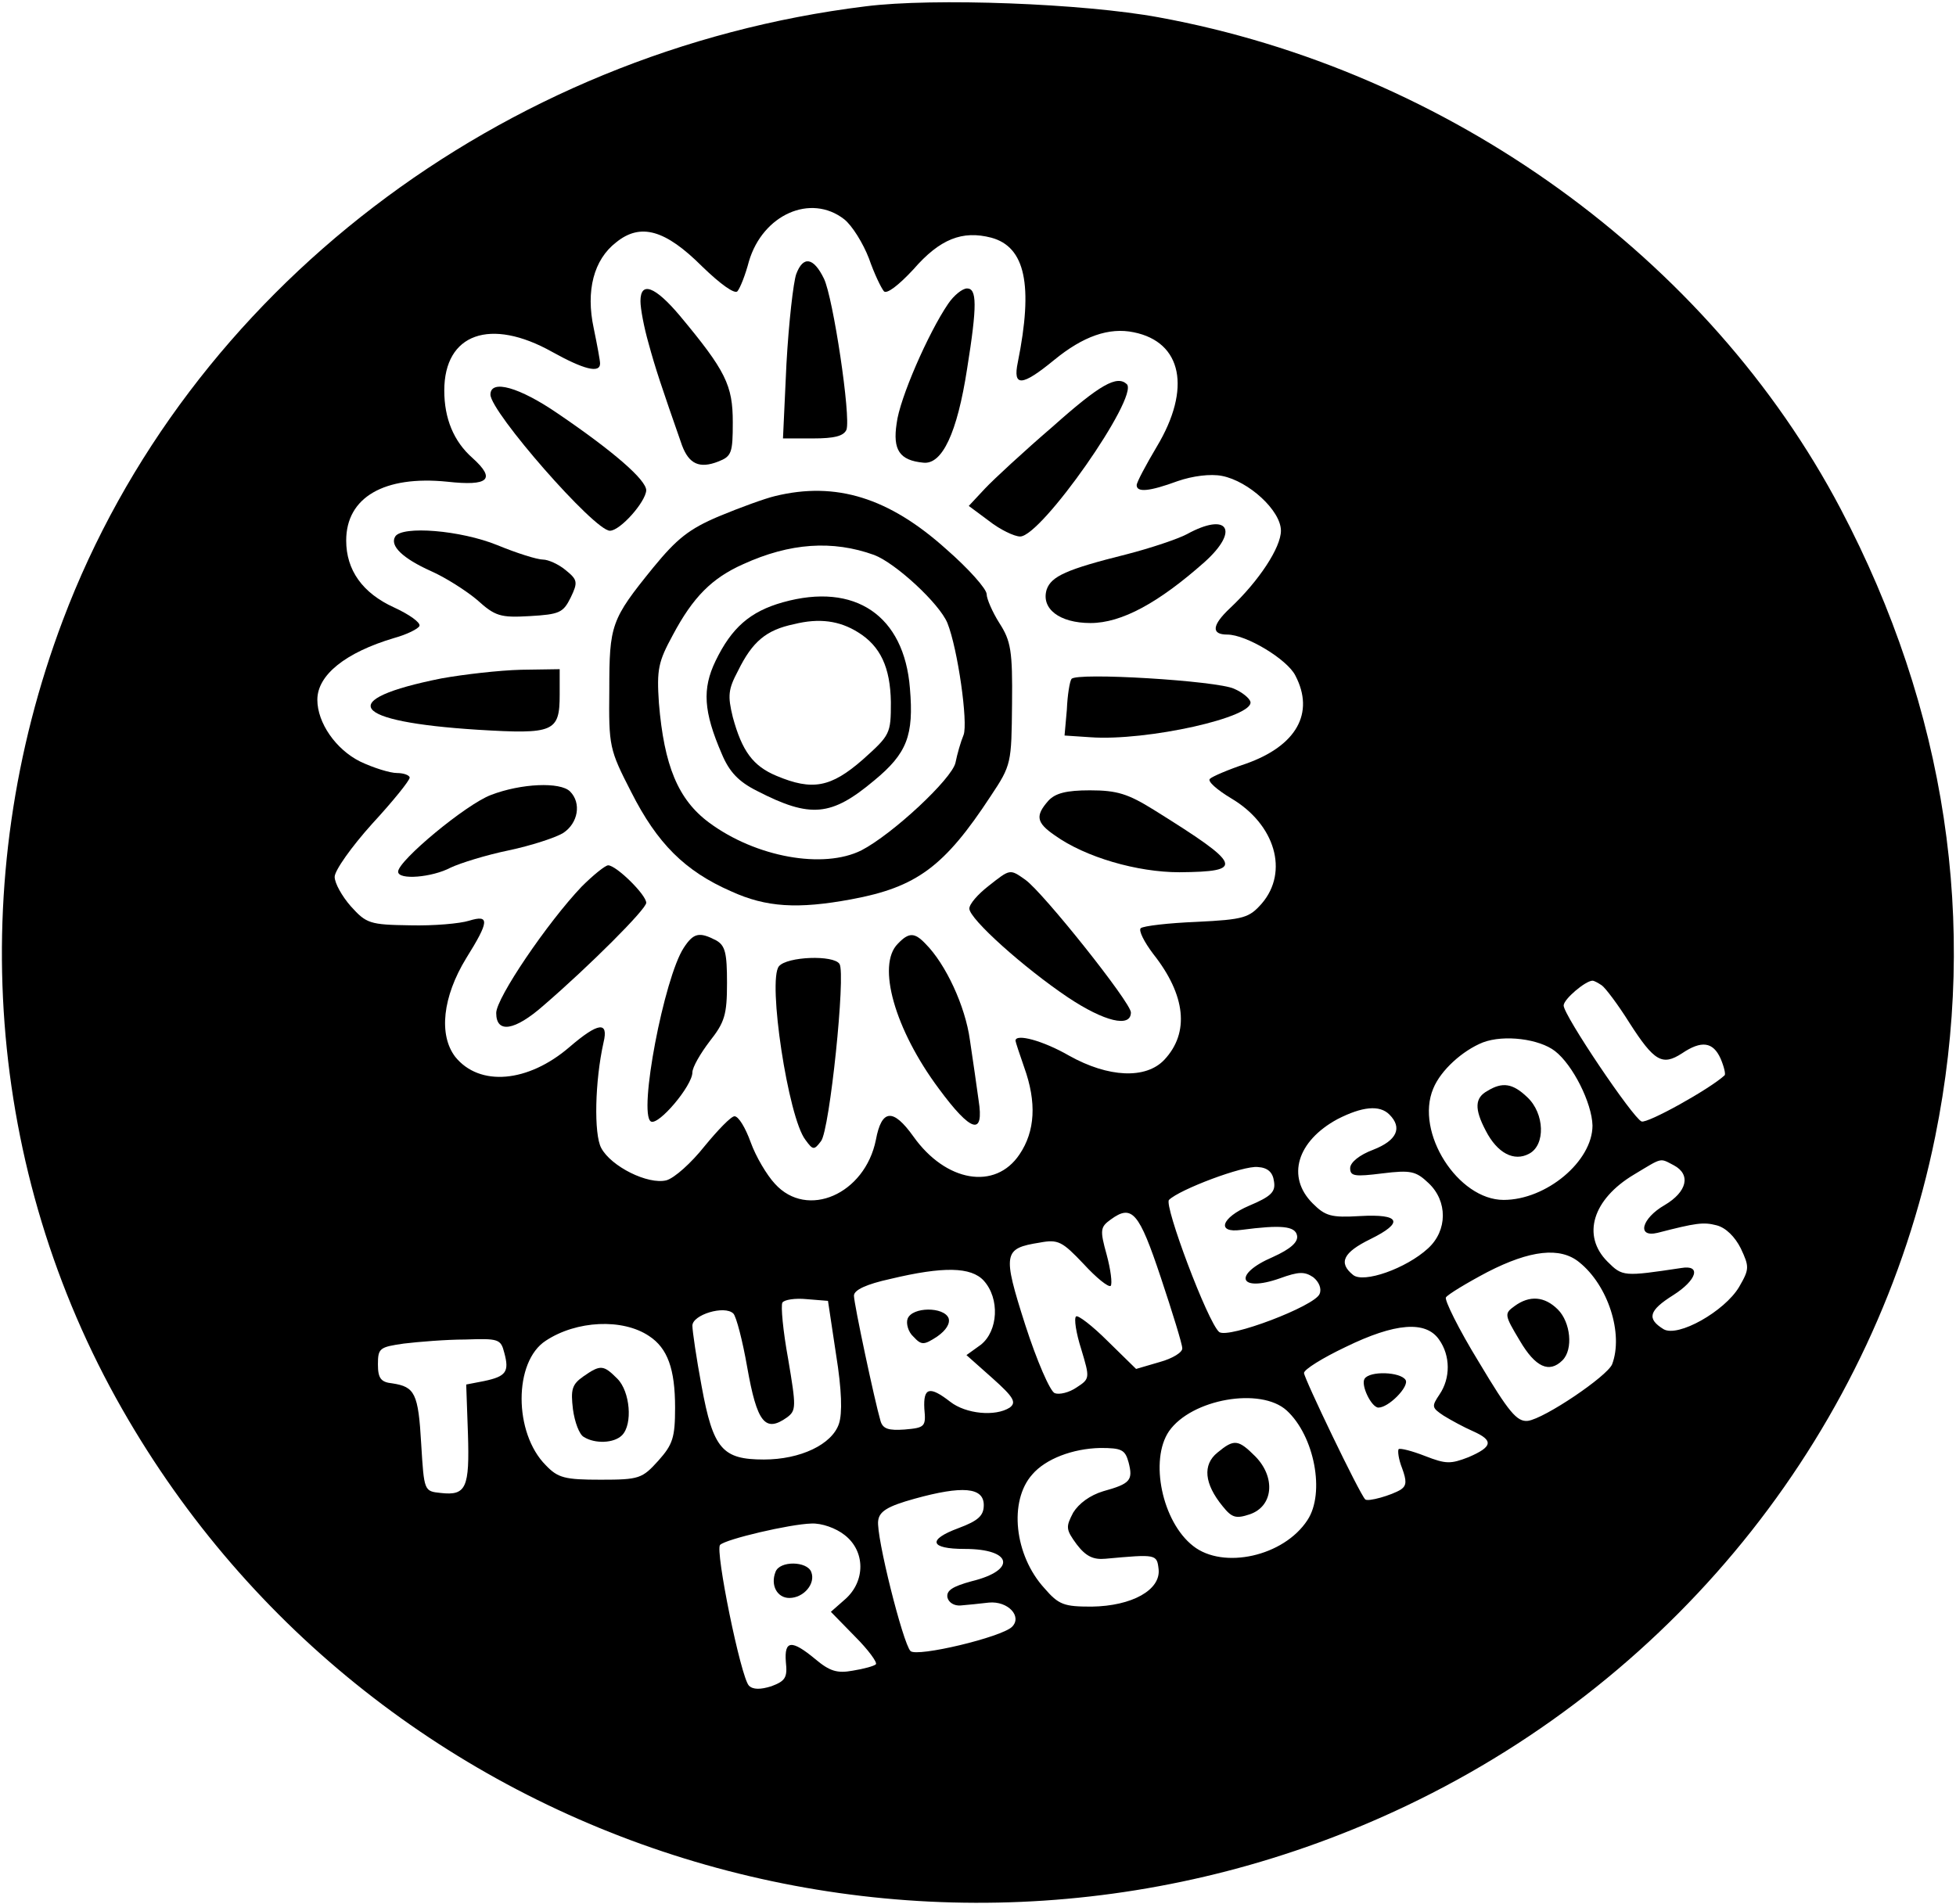 <?xml version="1.0" standalone="no"?>
<!DOCTYPE svg PUBLIC "-//W3C//DTD SVG 20010904//EN"
 "http://www.w3.org/TR/2001/REC-SVG-20010904/DTD/svg10.dtd">
<svg version="1.0" xmlns="http://www.w3.org/2000/svg"
 width="339pt" height="330pt" viewBox="0 0 339 330"
 preserveAspectRatio="xMidYMid meet">

<g transform="translate(0,330) scale(0.1,-0.1)"
fill="#000000" stroke="none">
<path d="M1500 3289 c-633 -78 -1176 -494 -1391 -1064 -171 -453 -133 -955
103 -1368 441 -773 1414 -1074 2226 -687 474 226 814 657 916 1160 75 370 19
740 -164 1088 -229 435 -679 760 -1182 852 -130 24 -390 34 -508 19z m-37
-369 c14 -11 33 -42 43 -68 9 -26 21 -51 26 -57 5 -5 25 10 51 38 46 53 85 68
135 55 59 -16 73 -82 46 -216 -9 -43 7 -42 63 4 50 41 95 57 138 48 84 -17
100 -98 40 -198 -19 -32 -35 -62 -35 -67 0 -13 22 -11 71 7 26 9 57 13 77 9
46 -9 102 -60 102 -95 0 -29 -38 -87 -88 -134 -32 -30 -33 -46 -5 -46 33 0
104 -43 118 -71 34 -65 2 -122 -86 -153 -30 -10 -58 -22 -62 -26 -5 -4 12 -19
37 -34 76 -45 100 -127 53 -182 -22 -25 -31 -28 -113 -32 -49 -2 -92 -7 -97
-11 -4 -4 6 -24 22 -45 56 -71 63 -136 19 -183 -32 -34 -97 -31 -165 7 -45 26
-93 39 -93 26 0 -2 7 -23 15 -46 22 -61 19 -111 -8 -151 -42 -63 -128 -48
-184 31 -35 49 -55 48 -65 -6 -19 -94 -119 -138 -175 -76 -14 15 -33 47 -42
72 -9 25 -21 45 -28 45 -6 0 -29 -24 -52 -52 -23 -29 -52 -55 -66 -59 -32 -8
-96 24 -113 56 -13 24 -11 116 4 183 9 37 -9 35 -59 -8 -72 -62 -156 -69 -198
-17 -29 38 -22 104 19 171 40 64 41 76 5 65 -16 -5 -61 -9 -102 -8 -70 1 -76
3 -103 33 -15 17 -28 40 -28 51 0 11 29 52 65 92 36 39 65 75 65 80 0 4 -10 8
-22 8 -12 0 -41 9 -64 20 -42 21 -74 67 -74 107 0 43 49 82 133 107 22 6 42
16 44 21 2 6 -18 20 -44 32 -55 25 -83 65 -83 116 0 75 66 113 175 102 72 -8
85 4 44 41 -33 29 -49 69 -49 117 0 99 80 127 187 67 54 -30 83 -38 83 -20 0
5 -5 32 -11 61 -14 65 0 119 39 149 42 34 85 22 149 -42 32 -31 56 -48 61 -43
5 6 14 29 20 52 24 81 107 118 165 73z m1313 -1328 c6 -4 28 -33 48 -65 43
-67 57 -75 91 -53 34 23 54 20 67 -9 6 -14 9 -27 7 -29 -26 -24 -134 -84 -144
-80 -15 6 -135 184 -135 201 0 11 38 43 50 43 3 0 10 -4 16 -8z m-81 -114 c31
-24 64 -90 65 -129 0 -62 -80 -129 -154 -129 -79 0 -154 117 -122 193 13 32
51 66 86 80 37 14 98 6 125 -15z m-287 -110 c23 -23 13 -45 -28 -61 -24 -9
-40 -22 -40 -32 0 -14 8 -15 56 -9 49 6 58 4 80 -17 33 -31 33 -82 -1 -113
-38 -35 -112 -61 -130 -46 -26 21 -17 39 30 62 59 29 52 44 -18 40 -50 -3 -60
0 -82 22 -46 46 -27 108 43 146 43 22 73 25 90 8z m493 -88 c30 -16 23 -46
-16 -69 -40 -23 -49 -57 -12 -48 66 17 79 19 102 13 16 -4 32 -20 42 -40 15
-32 15 -36 -3 -67 -25 -42 -106 -88 -131 -73 -29 18 -26 32 17 59 41 26 49 53
14 47 -100 -15 -102 -15 -128 11 -45 45 -26 108 46 151 50 30 44 29 69 16z
m-693 -28 c3 -18 -5 -26 -43 -42 -49 -21 -57 -48 -14 -42 69 9 94 7 97 -10 2
-11 -11 -23 -42 -37 -70 -30 -59 -62 12 -37 33 12 43 12 58 2 10 -8 15 -20 11
-29 -8 -21 -158 -78 -174 -66 -20 17 -96 220 -87 229 18 18 129 60 154 57 17
-1 26 -9 28 -25z m-196 -167 c20 -60 37 -115 37 -122 1 -7 -17 -18 -39 -24
l-41 -12 -49 48 c-27 27 -52 46 -55 43 -4 -3 0 -29 9 -57 15 -50 15 -51 -8
-66 -13 -9 -30 -13 -38 -10 -8 3 -31 56 -51 118 -40 125 -38 133 25 143 32 6
39 2 76 -37 22 -24 43 -41 47 -38 3 4 0 28 -7 54 -12 43 -11 48 7 61 37 27 49
13 87 -101z m725 27 c50 -40 77 -124 57 -177 -9 -21 -117 -94 -146 -98 -19 -2
-33 15 -85 102 -35 57 -60 108 -57 112 3 5 36 25 72 44 74 38 126 44 159 17z
m-1032 -32 c28 -31 25 -87 -5 -111 l-25 -18 45 -40 c37 -33 42 -42 30 -51 -25
-16 -76 -11 -103 10 -36 28 -47 25 -45 -12 3 -31 1 -33 -34 -36 -28 -2 -38 1
-42 15 -10 34 -46 203 -46 217 0 10 22 20 63 29 92 22 140 21 162 -3z m-256
-128 c10 -62 11 -102 5 -120 -12 -36 -67 -62 -130 -62 -72 0 -88 18 -108 127
-9 48 -16 96 -16 105 0 19 56 36 71 21 5 -5 16 -47 24 -93 17 -96 31 -114 69
-87 16 12 16 18 2 101 -9 49 -13 93 -10 98 3 5 22 8 42 6 l37 -3 14 -93z
m-324 32 c32 -21 45 -57 45 -124 0 -52 -4 -64 -29 -92 -28 -31 -33 -33 -100
-33 -62 0 -74 3 -95 25 -56 56 -56 180 0 216 53 35 133 39 179 8z m1369 -6
c20 -28 20 -67 1 -95 -14 -21 -14 -23 7 -37 13 -8 35 -20 51 -27 36 -16 34
-27 -8 -45 -31 -12 -39 -12 -75 2 -23 9 -43 14 -46 12 -2 -3 0 -18 6 -33 8
-22 8 -30 -2 -37 -16 -10 -58 -22 -62 -17 -10 10 -106 210 -106 219 0 6 32 26
72 45 86 42 139 46 162 13z m-1620 -23 c9 -33 3 -41 -35 -49 l-31 -6 3 -85 c3
-94 -3 -108 -47 -103 -29 3 -29 3 -34 85 -5 88 -11 99 -50 105 -20 2 -25 9
-25 33 0 28 3 30 45 36 25 3 73 7 106 7 58 2 62 1 68 -23z m1356 -100 c48 -44
67 -143 36 -190 -41 -63 -146 -86 -198 -45 -54 42 -76 149 -42 199 39 56 159
77 204 36z m-274 -90 c8 -31 3 -37 -44 -50 -23 -7 -42 -21 -52 -37 -13 -25
-13 -29 6 -55 16 -21 29 -27 50 -25 88 8 89 8 92 -18 4 -36 -46 -64 -116 -65
-48 0 -57 3 -82 32 -52 57 -62 151 -21 197 23 27 70 45 118 46 37 0 43 -3 49
-25z m-251 -74 c0 -18 -9 -27 -44 -40 -54 -20 -50 -36 11 -36 83 0 90 -37 12
-56 -33 -9 -44 -16 -42 -28 2 -9 12 -15 23 -14 11 1 33 3 49 5 33 3 58 -24 40
-42 -18 -18 -165 -53 -176 -42 -13 13 -60 200 -56 226 2 16 16 25 63 38 83 23
120 20 120 -11z m-241 -52 c36 -28 36 -80 1 -111 l-25 -22 42 -43 c23 -23 39
-45 36 -48 -3 -3 -21 -8 -40 -11 -27 -5 -40 -1 -65 20 -41 34 -54 33 -51 -5 3
-27 -1 -33 -25 -42 -19 -6 -32 -6 -39 1 -14 14 -59 235 -50 244 10 10 121 36
158 37 18 1 43 -8 58 -20z"/>
<path d="M1380 2825 c-5 -14 -13 -84 -17 -156 l-6 -129 52 0 c37 0 53 4 58 15
8 22 -23 229 -39 262 -18 37 -36 40 -48 8z"/>
<path d="M1110 2778 c0 -13 6 -45 14 -73 12 -44 22 -74 58 -177 12 -32 30 -41
63 -28 23 9 25 15 25 68 0 64 -12 89 -92 185 -43 51 -68 60 -68 25z"/>
<path d="M1643 2773 c-34 -50 -84 -164 -89 -207 -7 -46 5 -64 46 -68 33 -4 59
52 76 162 18 112 17 140 0 140 -8 0 -23 -12 -33 -27z"/>
<path d="M1825 2561 c-50 -43 -103 -92 -118 -108 l-28 -30 35 -26 c19 -15 44
-27 54 -27 37 0 206 242 185 264 -17 16 -46 0 -128 -73z"/>
<path d="M850 2616 c0 -30 180 -236 207 -236 18 0 62 50 63 70 0 18 -56 67
-153 133 -67 46 -117 60 -117 33z"/>
<path d="M1343 2440 c-17 -4 -61 -20 -97 -35 -52 -22 -73 -39 -114 -89 -73
-90 -76 -99 -76 -212 -1 -98 0 -103 38 -177 45 -89 93 -137 173 -172 61 -28
116 -31 208 -14 114 21 162 57 242 179 36 54 36 57 37 160 1 92 -2 109 -22
140 -12 19 -22 42 -22 50 0 9 -31 44 -70 78 -99 89 -191 118 -297 92z m172
-102 c37 -14 113 -84 127 -118 18 -45 36 -173 28 -194 -5 -12 -11 -33 -14 -48
-6 -28 -109 -124 -163 -152 -66 -33 -183 -12 -264 48 -54 40 -78 99 -87 207
-4 59 -1 72 24 118 35 66 68 99 122 123 81 37 155 42 227 16z"/>
<path d="M1357 2256 c-57 -16 -89 -44 -117 -102 -23 -48 -21 -87 11 -161 13
-31 29 -48 61 -64 93 -48 129 -44 203 18 57 47 69 78 62 160 -10 126 -95 184
-220 149z m130 -52 c39 -24 56 -61 57 -121 0 -55 -1 -57 -49 -100 -55 -48 -87
-54 -149 -28 -41 17 -60 43 -76 102 -9 37 -8 48 9 80 25 51 49 71 97 81 44 11
79 6 111 -14z"/>
<path d="M2057 2374 c-15 -8 -62 -24 -105 -35 -104 -26 -130 -38 -138 -61 -10
-33 22 -58 76 -58 54 0 118 35 198 106 61 55 40 87 -31 48z"/>
<path d="M685 2370 c-10 -16 13 -38 62 -60 25 -11 61 -34 80 -50 31 -28 40
-31 91 -28 52 3 58 6 71 32 13 27 12 31 -9 48 -12 10 -30 18 -39 18 -10 0 -45
11 -79 25 -64 26 -165 34 -177 15z"/>
<path d="M765 2124 c-185 -37 -158 -75 63 -89 132 -8 142 -4 142 61 l0 44 -67
-1 c-38 -1 -99 -8 -138 -15z"/>
<path d="M1857 2123 c-3 -4 -7 -28 -8 -53 l-4 -45 45 -3 c97 -7 286 35 277 62
-2 6 -14 16 -28 22 -29 14 -275 29 -282 17z"/>
<path d="M851 1922 c-43 -16 -161 -114 -161 -133 0 -15 59 -10 91 7 17 8 62
22 101 30 38 8 81 22 94 30 26 17 32 52 12 72 -17 17 -85 14 -137 -6z"/>
<path d="M1817 1912 c-23 -26 -21 -38 11 -60 53 -38 143 -64 216 -64 114 1
110 12 -44 108 -45 28 -64 34 -111 34 -41 0 -60 -5 -72 -18z"/>
<path d="M1008 1763 c-59 -62 -148 -193 -148 -219 0 -36 32 -31 82 13 80 69
178 167 178 178 0 14 -52 65 -66 65 -5 0 -26 -17 -46 -37z"/>
<path d="M1713 1764 c-18 -14 -33 -31 -33 -39 0 -18 95 -103 171 -154 63 -42
109 -53 109 -26 0 17 -152 208 -183 230 -27 19 -26 19 -64 -11z"/>
<path d="M1185 1657 c-34 -52 -79 -287 -57 -301 13 -8 72 62 72 85 0 9 14 33
30 54 26 33 30 46 30 101 0 52 -3 65 -19 74 -29 15 -39 13 -56 -13z"/>
<path d="M1556 1664 c-37 -37 -5 -149 71 -251 56 -76 79 -83 69 -20 -3 23 -10
70 -15 104 -8 59 -42 132 -77 167 -19 20 -29 20 -48 0z"/>
<path d="M1350 1625 c-20 -24 16 -263 46 -301 13 -18 15 -18 27 -2 15 19 43
290 32 307 -10 16 -91 13 -105 -4z"/>
<path d="M2578 1409 c-22 -12 -23 -31 -3 -69 20 -39 49 -54 75 -40 29 15 27
70 -3 98 -25 24 -43 27 -69 11z"/>
<path d="M2625 1036 c-18 -13 -18 -15 9 -60 27 -46 51 -57 74 -34 19 19 14 66
-8 88 -23 23 -49 25 -75 6z"/>
<path d="M1573 1014 c-3 -8 1 -23 10 -31 14 -15 18 -15 41 0 16 11 23 23 20
32 -8 20 -63 20 -71 -1z"/>
<path d="M1011 914 c-20 -14 -22 -23 -18 -57 3 -22 11 -44 19 -48 19 -12 52
-11 66 3 19 19 14 76 -8 98 -24 24 -29 25 -59 4z"/>
<path d="M2365 910 c-7 -11 12 -50 24 -50 18 0 54 37 47 48 -9 14 -62 16 -71
2z"/>
<path d="M2110 782 c-26 -21 -23 -54 9 -93 16 -20 23 -22 47 -14 41 14 45 64
10 100 -30 30 -37 31 -66 7z"/>
<path d="M1344 575 c-9 -23 3 -45 24 -45 25 0 46 25 38 45 -7 19 -55 20 -62 0z"/>
</g>
</svg>
